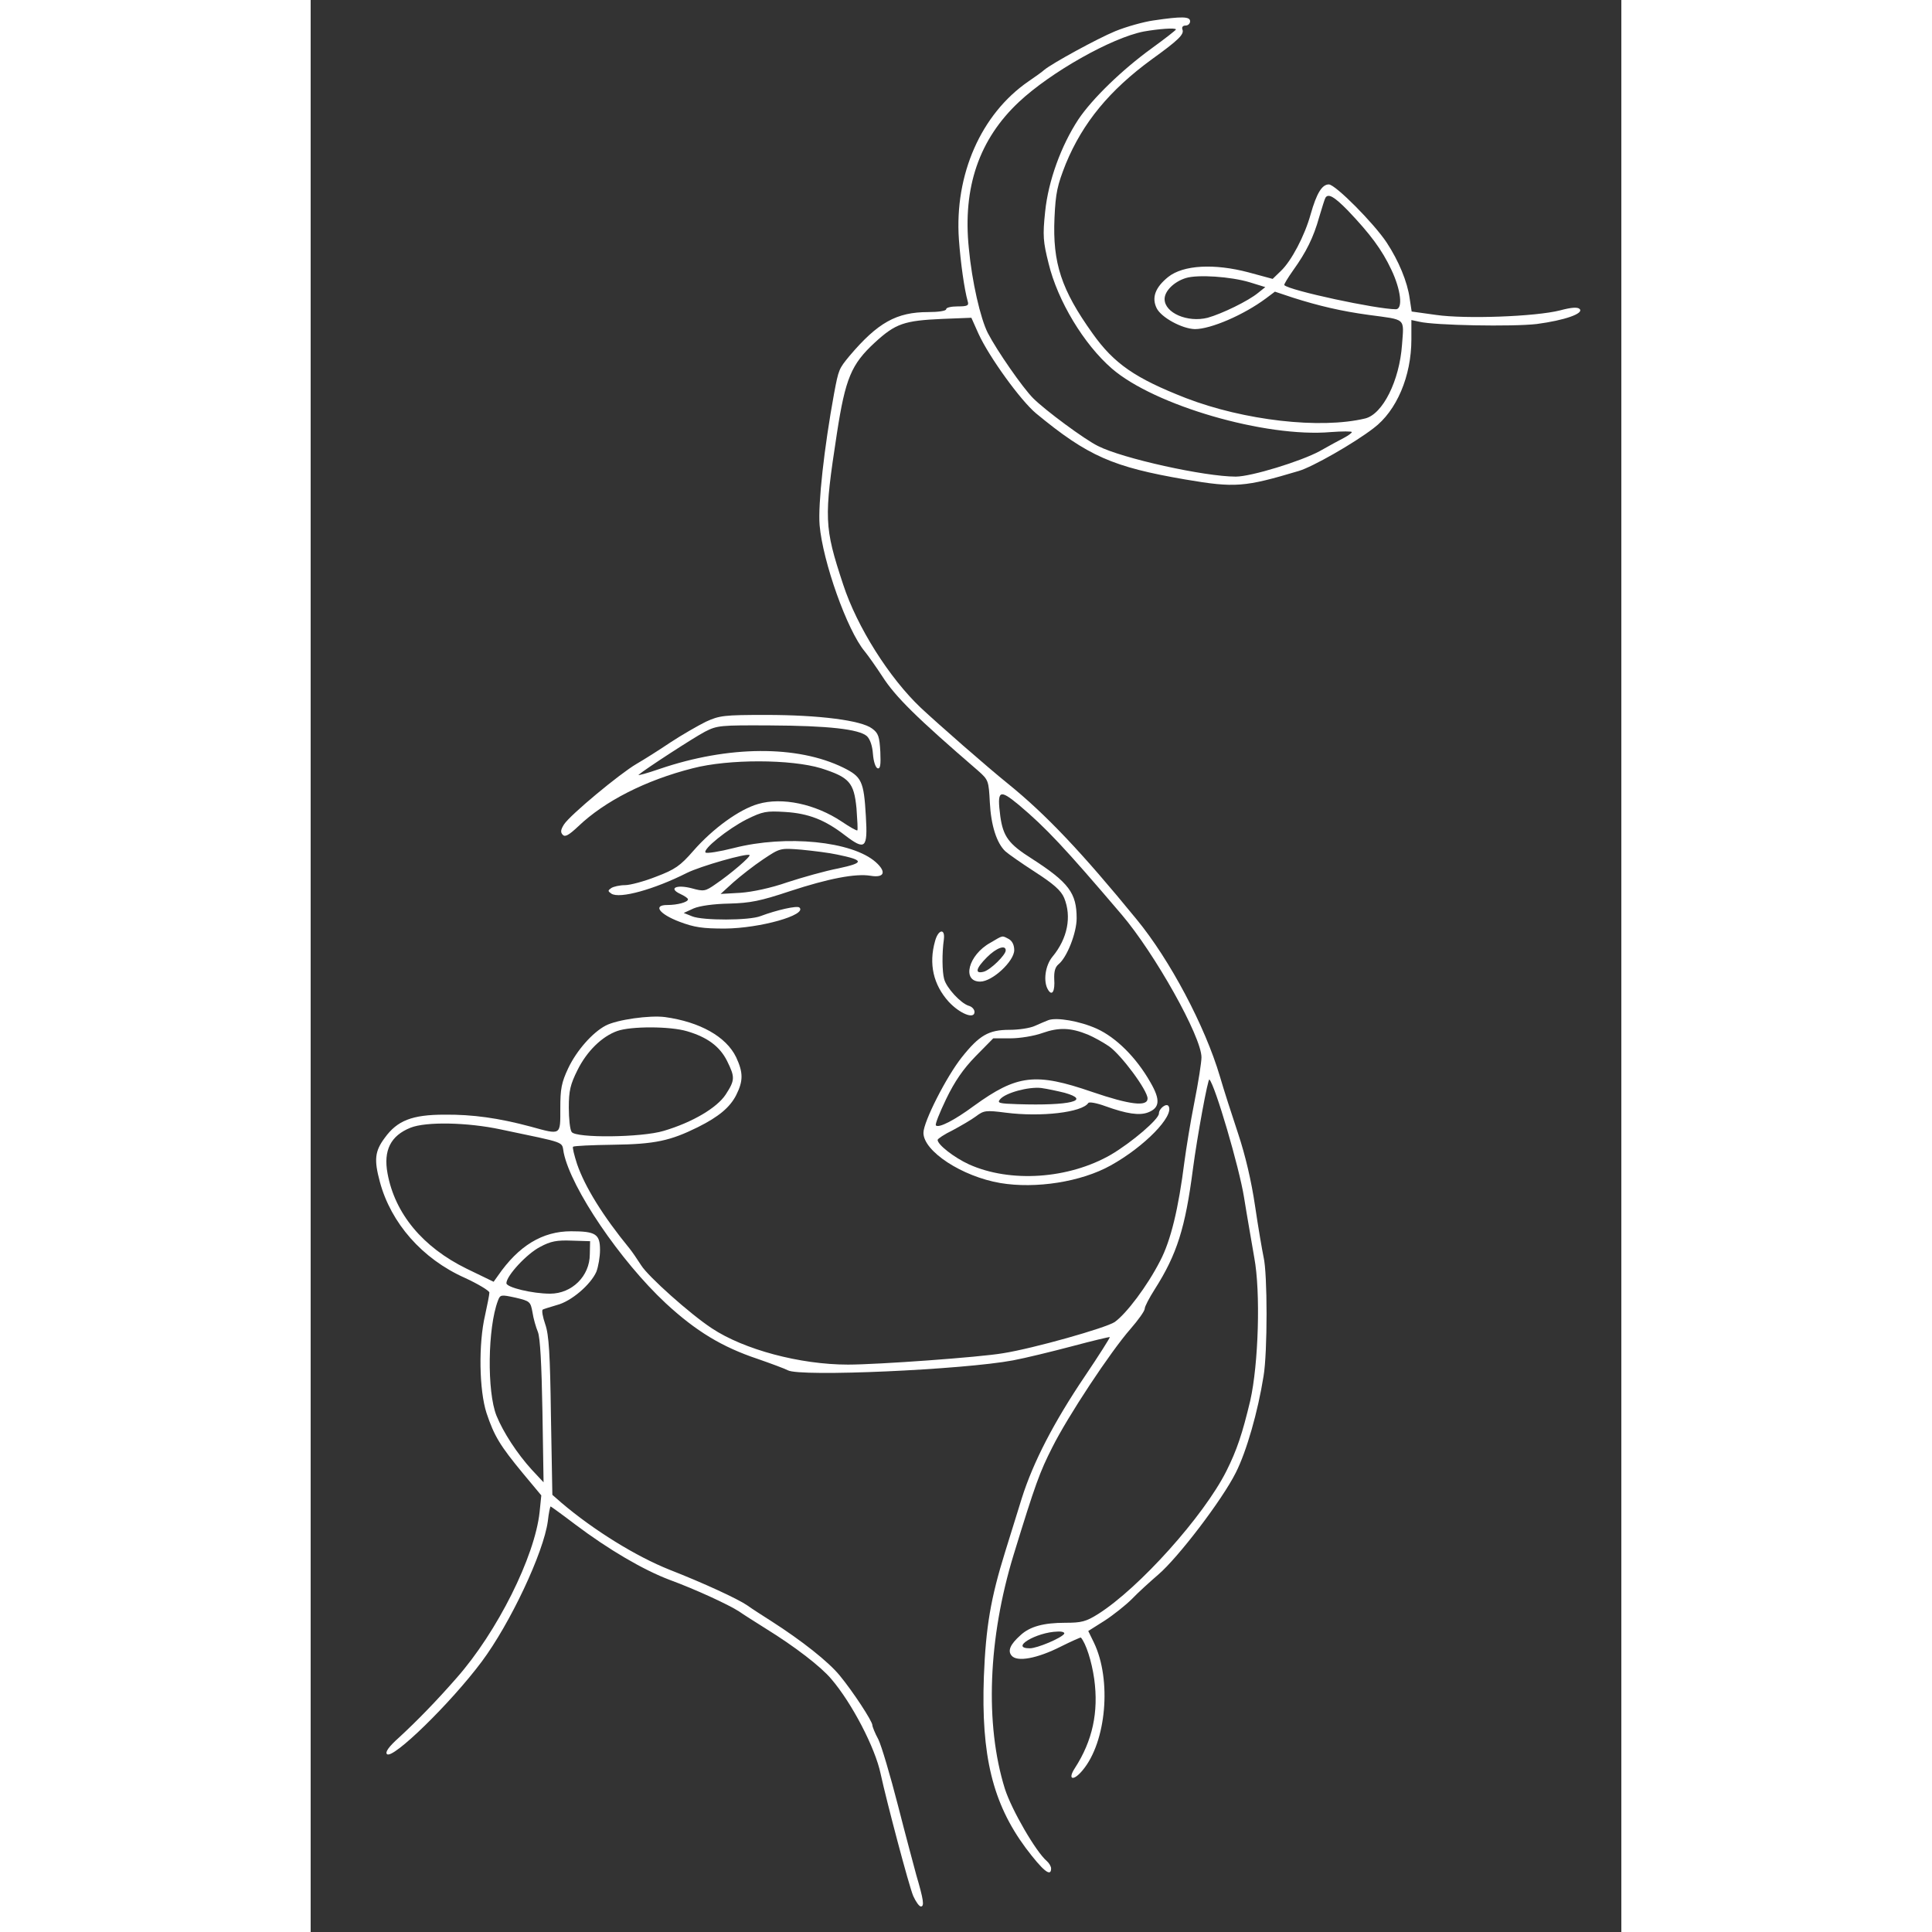 <?xml version="1.0" standalone="no"?>
<!DOCTYPE svg PUBLIC "-//W3C//DTD SVG 20010904//EN"
 "http://www.w3.org/TR/2001/REC-SVG-20010904/DTD/svg10.dtd">
<svg version="1.0" xmlns="http://www.w3.org/2000/svg"
 width="128px" height="128px" viewBox="0 0 462 681"
 preserveAspectRatio="xMidYMid meet">

<rect x="0" y="0" width="462" height="681" fill="#333333" stroke="none"/>

<g transform="translate(0,681) scale(0.1,-0.1)"
fill="#ffffff" stroke="none">
<path d="M2971 6738 c-35 -5 -96 -22 -135 -38 -63 -26 -224 -114 -251 -137 -5
-5 -30 -23 -55 -40 -167 -115 -261 -329 -245 -557 6 -83 19 -175 31 -218 5
-15 -1 -18 -35 -18 -23 0 -41 -4 -41 -10 0 -6 -28 -10 -63 -10 -112 0 -178
-37 -278 -155 -37 -45 -38 -47 -54 -132 -35 -191 -57 -389 -51 -464 11 -128
97 -371 159 -445 13 -16 41 -56 62 -88 46 -72 121 -146 338 -333 36 -32 37
-35 41 -111 4 -81 24 -144 55 -173 10 -9 57 -42 105 -73 65 -42 91 -65 102
-91 27 -66 12 -143 -41 -207 -26 -31 -34 -89 -15 -118 14 -22 24 -3 21 39 -1
26 3 42 15 52 30 24 64 111 64 162 0 89 -27 126 -159 211 -81 51 -100 78 -110
148 -12 93 -4 98 65 41 96 -81 160 -149 362 -386 117 -137 282 -431 282 -504
0 -17 -11 -88 -25 -158 -14 -70 -29 -164 -35 -209 -21 -166 -48 -279 -86 -351
-45 -88 -119 -186 -160 -215 -32 -21 -286 -93 -394 -110 -81 -14 -441 -40
-546 -40 -169 0 -367 53 -480 128 -76 50 -224 182 -249 222 -14 22 -32 48 -40
58 -95 116 -158 218 -186 299 -10 31 -17 59 -14 61 3 3 67 6 142 7 147 2 201
14 298 62 74 37 113 70 135 113 25 50 25 79 0 133 -35 73 -128 125 -251 142
-54 7 -169 -9 -209 -30 -46 -24 -102 -87 -132 -150 -24 -51 -28 -73 -28 -142
0 -96 4 -94 -105 -64 -112 30 -204 43 -303 42 -115 0 -167 -21 -211 -82 -35
-47 -38 -77 -17 -155 39 -145 149 -271 299 -338 48 -22 87 -46 87 -52 0 -7 -7
-43 -15 -79 -24 -102 -21 -266 5 -346 27 -81 48 -115 128 -212 l65 -78 -6 -59
c-17 -157 -149 -422 -293 -585 -70 -80 -138 -150 -202 -209 -37 -33 -50 -52
-43 -59 20 -20 225 180 334 326 100 134 218 384 233 495 3 28 8 52 10 52 1 0
40 -28 86 -63 118 -89 241 -161 334 -196 90 -33 207 -87 244 -111 14 -10 57
-37 95 -61 102 -63 194 -134 230 -177 73 -85 155 -243 174 -334 21 -97 100
-396 115 -431 9 -20 21 -37 27 -37 13 0 9 25 -16 110 -8 30 -38 141 -65 247
-27 105 -58 210 -69 232 -12 22 -21 45 -21 50 0 14 -68 118 -115 175 -40 49
-134 123 -240 191 -33 21 -72 46 -87 57 -34 23 -153 78 -273 125 -118 47 -267
139 -381 236 l-32 28 -5 277 c-3 219 -7 287 -20 324 -9 26 -13 49 -9 52 4 2
26 9 50 16 51 13 119 72 139 117 7 18 13 53 13 77 0 56 -15 66 -102 66 -101 0
-185 -51 -258 -157 l-15 -21 -95 46 c-155 76 -253 194 -279 336 -15 81 11 133
81 161 55 22 201 19 318 -6 237 -50 214 -41 222 -82 26 -126 200 -382 360
-531 106 -98 198 -154 324 -196 49 -17 97 -35 106 -40 43 -24 619 2 794 35 43
8 137 31 209 50 71 19 130 33 132 32 1 -2 -38 -64 -88 -138 -110 -163 -182
-303 -222 -429 -16 -52 -43 -138 -59 -190 -51 -164 -68 -264 -75 -440 -10
-278 31 -446 147 -603 61 -81 90 -105 90 -73 0 7 -7 19 -15 26 -38 32 -124
180 -148 255 -71 228 -59 531 31 825 77 251 92 291 136 378 55 110 205 337
276 418 27 31 50 63 50 71 0 8 16 38 35 68 79 124 108 217 135 425 15 114 53
321 58 315 20 -20 105 -309 122 -415 11 -69 28 -164 36 -212 23 -122 15 -377
-14 -505 -28 -117 -47 -174 -84 -248 -80 -159 -307 -412 -452 -504 -43 -27
-59 -31 -116 -31 -76 0 -125 -13 -158 -44 -36 -32 -46 -55 -31 -72 19 -23 90
-10 173 32 38 19 70 33 71 32 18 -21 38 -83 47 -146 16 -117 -6 -218 -68 -314
-27 -41 -6 -48 27 -8 84 100 103 319 40 450 l-20 41 57 36 c31 20 75 55 97 77
22 23 64 61 93 86 70 60 225 263 273 359 38 75 78 215 98 341 14 83 14 361 0
419 -5 24 -19 105 -30 180 -13 88 -34 178 -60 256 -22 66 -51 156 -64 201 -52
176 -176 411 -294 554 -193 236 -318 368 -451 476 -76 61 -248 212 -309 269
-111 105 -225 285 -274 435 -67 203 -68 232 -22 532 30 195 51 244 133 320 74
68 104 78 239 84 l102 4 25 -56 c38 -83 149 -236 203 -281 183 -151 270 -189
526 -233 176 -30 209 -27 400 30 48 14 194 97 264 151 81 61 133 183 133 313
l0 68 28 -6 c54 -13 328 -18 414 -8 98 13 167 37 151 53 -7 7 -28 6 -69 -5
-87 -22 -333 -31 -437 -16 l-86 12 -7 46 c-8 59 -39 133 -81 197 -45 68 -181
205 -204 205 -24 0 -43 -31 -64 -105 -21 -76 -68 -165 -105 -200 l-29 -28 -85
23 c-121 32 -230 26 -283 -16 -46 -37 -59 -73 -41 -110 16 -33 90 -73 135 -74
56 0 172 50 250 108 l32 24 63 -21 c91 -29 172 -48 268 -61 133 -18 124 -9
117 -105 -9 -127 -68 -245 -130 -260 -158 -38 -427 -7 -632 72 -179 70 -253
121 -329 228 -110 154 -141 248 -134 407 4 89 10 115 40 191 60 145 154 259
303 368 93 67 115 88 108 105 -3 8 1 14 11 14 9 0 16 7 16 15 0 17 -28 18
-129 3z m79 -32 c0 -2 -38 -32 -85 -66 -105 -76 -210 -178 -259 -251 -61 -93
-106 -217 -117 -325 -9 -85 -7 -106 12 -182 32 -133 125 -286 223 -371 150
-130 542 -244 772 -224 40 3 74 3 74 0 0 -3 -12 -12 -27 -20 -16 -8 -54 -29
-86 -47 -66 -36 -242 -90 -296 -90 -110 0 -400 64 -486 108 -47 23 -186 126
-228 168 -37 37 -128 168 -160 230 -26 51 -56 181 -67 299 -22 214 36 384 177
516 111 104 326 226 440 248 51 9 113 14 113 7z m606 -638 c79 -83 120 -138
153 -208 34 -71 42 -140 16 -140 -67 0 -375 66 -393 85 -2 2 12 25 31 52 46
64 72 116 92 188 10 33 19 63 22 68 10 16 31 4 79 -45z m-346 -253 l55 -17
-25 -20 c-35 -29 -128 -74 -178 -88 -71 -18 -152 17 -152 66 0 28 33 61 75 74
42 13 159 5 225 -15z m-1983 -2640 c71 -21 115 -53 141 -105 28 -57 28 -67 -5
-118 -31 -47 -117 -98 -218 -128 -79 -24 -311 -26 -325 -4 -6 8 -10 47 -10 86
0 59 5 81 31 133 33 66 86 118 140 137 48 17 186 17 246 -1z m-343 -786 c0
-77 -63 -139 -140 -139 -62 0 -154 22 -154 37 0 26 72 104 119 128 37 20 59
24 111 22 l65 -2 -1 -46z m-202 -205 c3 -21 12 -52 19 -69 8 -20 13 -113 16
-280 l4 -250 -42 45 c-51 56 -100 131 -124 190 -34 85 -31 310 5 405 8 22 11
22 62 11 51 -12 53 -14 60 -52z m1874 -1133 c-10 -15 -95 -51 -121 -51 -72 0
22 57 98 59 16 1 26 -3 23 -8z"/>
<path d="M1393 4266 c-28 -14 -84 -46 -125 -73 -40 -27 -94 -61 -120 -76 -58
-34 -233 -179 -255 -213 -12 -19 -13 -28 -4 -37 8 -8 21 -1 54 30 93 89 238
163 404 205 127 33 346 32 452 0 100 -32 116 -50 125 -141 3 -41 5 -76 3 -78
-2 -2 -27 12 -55 31 -93 62 -210 87 -295 62 -66 -19 -159 -86 -228 -165 -46
-53 -65 -66 -131 -91 -43 -17 -92 -30 -110 -30 -18 0 -40 -5 -48 -10 -13 -9
-13 -11 0 -20 29 -19 151 15 266 73 48 24 213 71 221 63 5 -5 -66 -66 -119
-102 -37 -26 -42 -27 -85 -15 -54 14 -83 0 -40 -20 15 -7 27 -15 27 -19 0 -10
-37 -20 -73 -20 -52 0 -28 -32 43 -59 53 -20 82 -24 160 -24 125 1 290 48 263
74 -8 8 -81 -9 -137 -30 -40 -16 -204 -16 -241 -1 l-30 12 35 16 c21 9 70 16
125 17 75 2 110 9 215 44 134 44 231 63 284 54 49 -8 56 14 18 48 -83 74 -316
97 -500 50 -51 -13 -96 -20 -100 -16 -11 11 78 83 145 117 57 28 69 30 135 26
83 -5 141 -28 211 -82 72 -55 81 -47 74 67 -7 124 -15 139 -79 171 -163 80
-406 78 -647 -4 -46 -16 -80 -25 -75 -21 23 20 194 131 234 152 43 22 54 23
230 22 204 -1 313 -13 341 -38 11 -11 19 -34 21 -63 2 -26 9 -47 16 -50 10 -3
12 11 10 58 -3 54 -7 66 -29 82 -38 29 -188 48 -374 48 -148 0 -164 -2 -212
-24z m462 -468 c97 -20 98 -29 5 -49 -47 -9 -128 -32 -180 -49 -57 -20 -123
-34 -165 -37 l-70 -4 45 41 c25 22 72 59 105 81 60 40 60 40 135 34 41 -4 98
-11 125 -17z"/>
<path d="M2201 3493 c-23 -81 -6 -154 48 -214 39 -42 91 -63 91 -36 0 9 -9 19
-21 22 -28 9 -78 63 -86 94 -7 25 -8 91 -1 140 5 40 -20 35 -31 -6z"/>
<path d="M2396 3487 c-78 -43 -102 -137 -36 -137 43 0 120 72 120 111 0 18 -7
32 -19 39 -25 13 -19 14 -65 -13z m54 -27 c0 -16 -53 -68 -77 -75 -33 -9 -29
11 11 51 33 33 66 45 66 24z"/>
<path d="M2600 3214 c-8 -3 -29 -12 -47 -20 -17 -8 -57 -14 -90 -14 -73 0
-106 -19 -168 -97 -54 -68 -135 -227 -135 -266 0 -65 136 -154 271 -177 125
-21 285 4 389 62 119 66 225 175 204 209 -7 12 -34 -8 -34 -26 0 -20 -96 -102
-169 -145 -149 -86 -355 -100 -501 -34 -52 24 -110 69 -110 86 0 4 24 20 53
34 28 15 66 37 82 49 28 21 35 22 105 13 125 -16 269 1 291 34 3 5 30 0 60
-11 75 -27 120 -34 151 -22 41 16 44 44 8 106 -50 88 -121 158 -189 189 -60
27 -142 41 -171 30z m140 -51 c19 -8 52 -26 74 -41 43 -30 136 -155 136 -184
0 -30 -63 -22 -195 23 -200 69 -265 61 -417 -49 -69 -51 -124 -79 -134 -69 -4
3 13 45 36 93 30 62 60 106 104 151 l62 63 60 0 c33 0 84 8 114 19 57 20 99
19 160 -6z m-82 -205 c95 -27 19 -46 -167 -40 -64 2 -72 4 -61 17 19 23 100
45 145 40 22 -3 59 -11 83 -17z"/>
</g>
</svg>
